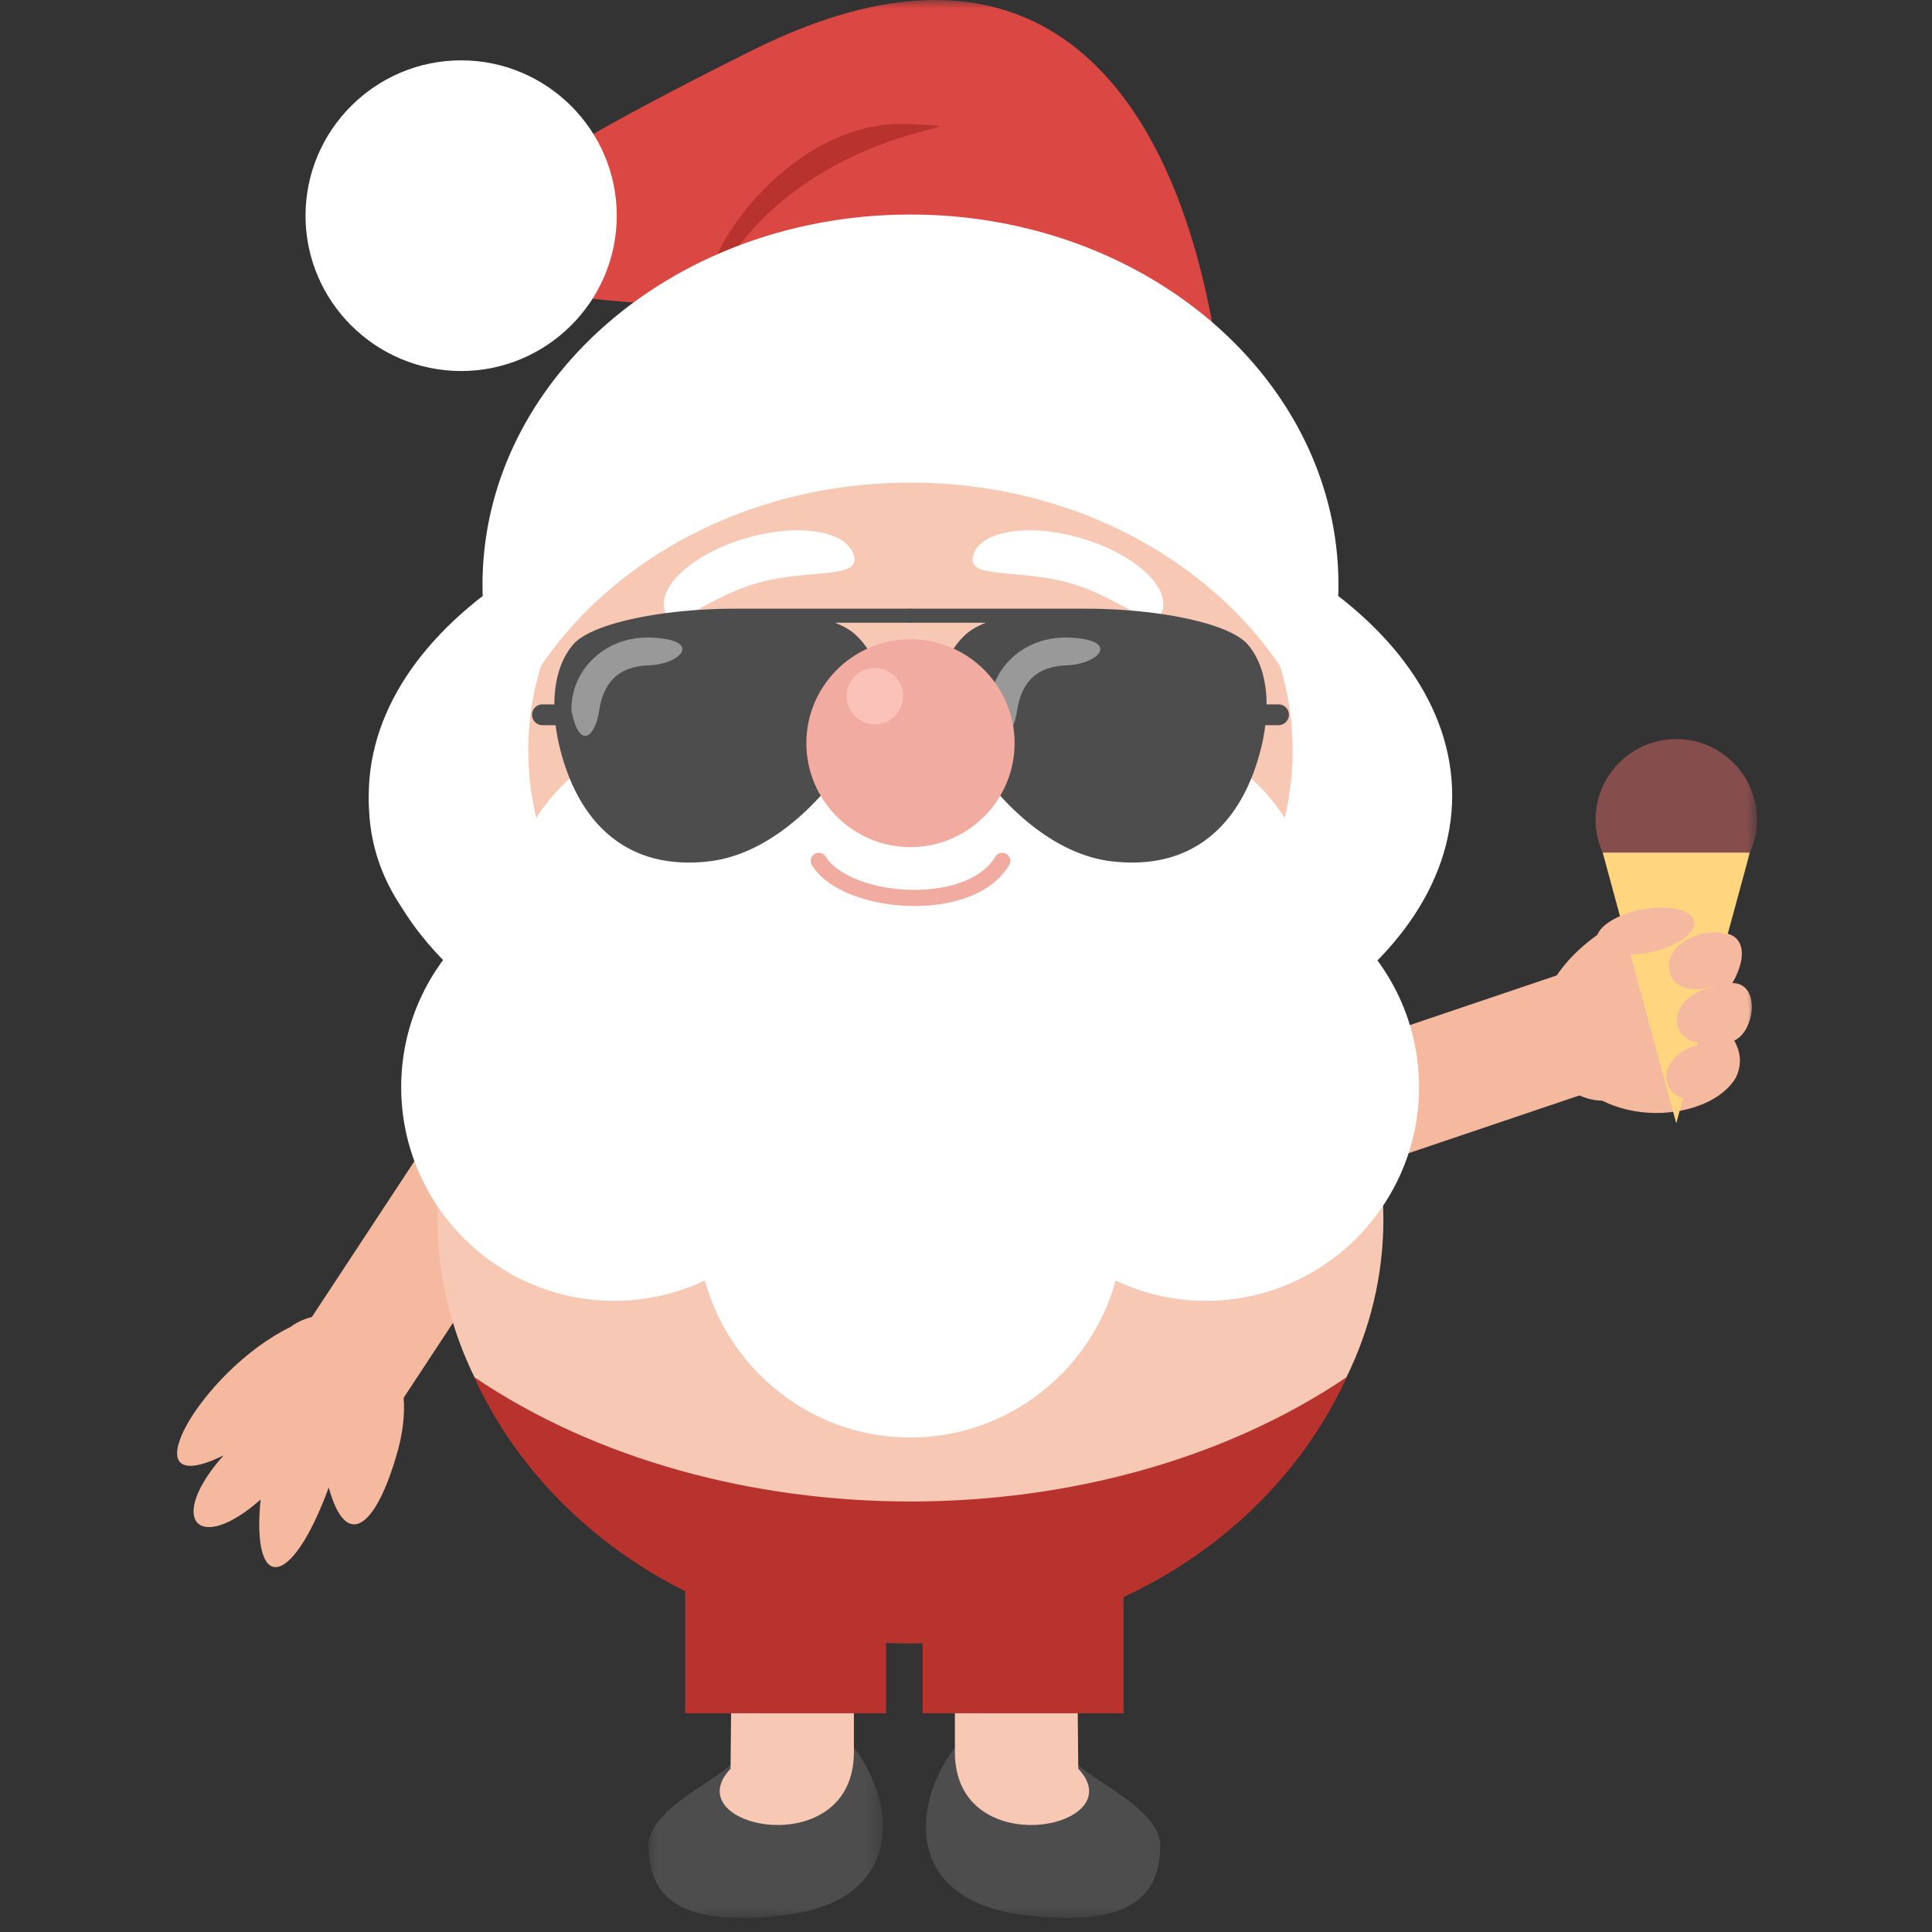 <svg width="120" height="120" viewBox="0 0 120 120" xmlns="http://www.w3.org/2000/svg" xmlns:xlink="http://www.w3.org/1999/xlink"><rect x="0" y="0" width="120" height="120" fill="#333333" stroke="none"/><defs><path id="a" d="M.994.221H15.55V13.11H.994z"/><path id="c" d="M0 119.135h98.13V0H0z"/></defs><g transform="translate(11)" fill="none" fill-rule="evenodd"><path d="M23.35 72.72L13.128 88.253c-4.491.06-4.533.27-6.443-3.89l10.137-15.405c4.833-7.138 11.425-3.673 6.526 3.764" fill="#F5B99F"/><path d="M13.672 90.232c-1.335 4.698-3.179 6.084-4.253 2.16-2.331 6.345-4.799 6.574-4.235.749-3.898 3.452-5.854 1.246-2.296-2.746-6.134 3.013-1.42-5.27 4.16-7.977 2.992-2.215 8.629.764 6.624 7.814" fill="#F5B99F"/><g transform="translate(28.286 106.026)"><mask id="b" fill="#fff"><use xlink:href="#a"/></mask><path d="M6.428 3.088c-.218 1.16-5.494 3-5.434 5.597.063 2.597 1.278 5.205 8.676 4.206 6.866-.928 6.844-6.348 4.349-10.01-2.438-3.575-6.878-3.585-7.59.207" fill="#4D4D4D" mask="url(#b)"/></g><path d="M34.496 97.25h7.541v11.58c0 6.978-11.142 4.706-7.661 1.03l.12-12.61z" fill="#F7C8B4"/><mask id="d" fill="#fff"><use xlink:href="#c"/></mask><path fill="#B8332E" mask="url(#d)" d="M31.559 106.414h12.478V74.652H31.559z"/><path d="M69.693 65.995l17.631-5.963c3.576 2.71 3.738 2.571 2.68 7.025L72.517 72.97c-8.21 2.657-11.269-4.124-2.824-6.975" fill="#F5B99F" mask="url(#d)"/><path d="M88.117 58.137c3.949-2.882 6.257-2.843 4.684.91 3.857-2.359 5.313-.62 3.8 2.013 1.761 0 1.409 2.991.117 3.573 1.857 3.352-4.056 5.807-8.2 3.733-3.72-.092-6.328-5.904-.401-10.229" fill="#F5B99F" mask="url(#d)"/><path d="M55.633 109.114c.219 1.16 5.495 2.999 5.434 5.596-.062 2.598-1.278 5.206-8.675 4.206-6.866-.927-6.845-6.348-4.35-10.009 2.438-3.576 6.88-3.586 7.591.207" fill="#4D4D4D" mask="url(#d)"/><path d="M55.852 97.25H48.31v11.58c0 6.978 11.143 4.706 7.663 1.03l-.12-12.61z" fill="#F7C8B4" mask="url(#d)"/><path fill="#B8332E" mask="url(#d)" d="M46.31 106.414h12.478V74.652H46.31z"/><path d="M45.551 101.063c16.178 0 29.373-11.369 29.373-25.31 0-13.94-13.195-25.31-29.373-25.31-16.177 0-29.372 11.37-29.372 25.31 0 13.941 13.195 25.31 29.372 25.31" fill="#F7C8B4" mask="url(#d)"/><path d="M45.551 69.656c18.532 0 33.647-9.094 33.647-20.243S64.083 29.172 45.55 29.172c-18.531 0-33.646 9.092-33.646 20.241 0 11.15 15.115 20.243 33.646 20.243" fill="#FFF" mask="url(#d)"/><path d="M25.149 62.075c7.287 0 13.231-5.489 13.231-12.218 0-6.73-5.944-12.217-13.231-12.217-7.288 0-13.232 5.487-13.232 12.217s5.944 12.218 13.232 12.218" fill="#FFF" mask="url(#d)"/><path d="M45.551 67.153c13.075 0 23.74-9.227 23.74-20.54 0-11.313-10.665-20.54-23.74-20.54-13.074 0-23.739 9.227-23.739 20.54 0 11.313 10.665 20.54 23.739 20.54" fill="#F7C8B4" mask="url(#d)"/><path d="M34.56 68.97c7.73 0 14.037-5.488 14.037-12.218 0-6.73-6.307-12.218-14.038-12.218s-14.037 5.488-14.037 12.218c0 6.73 6.306 12.219 14.037 12.219" fill="#FFF" mask="url(#d)"/><path d="M56.543 68.97c7.731 0 14.038-5.488 14.038-12.218 0-6.73-6.307-12.218-14.038-12.218s-14.037 5.488-14.037 12.218c0 6.73 6.306 12.219 14.037 12.219M27.15 80.797c7.287 0 13.231-5.964 13.231-13.275 0-7.312-5.944-13.276-13.232-13.276-7.287 0-13.231 5.964-13.231 13.276 0 7.311 5.944 13.275 13.231 13.275" fill="#FFF" mask="url(#d)"/><path d="M63.91 80.797c7.287 0 13.23-5.964 13.23-13.275 0-7.312-5.943-13.276-13.23-13.276-7.288 0-13.232 5.964-13.232 13.276 0 7.311 5.944 13.275 13.231 13.275" fill="#FFF" mask="url(#d)"/><path d="M45.538 89.286c7.288 0 13.233-5.962 13.233-13.274 0-7.312-5.945-13.276-13.233-13.276-7.287 0-13.231 5.964-13.231 13.276 0 7.312 5.944 13.274 13.231 13.274" fill="#FFF" mask="url(#d)"/><path d="M32.696 40.648a.504.504 0 0 1-.934-.384c.173-.414.496-.771.923-1.065.747-.513 1.843-.849 2.985-.953 1.134-.106 2.33.014 3.287.409.635.263 1.172.647 1.531 1.17a.503.503 0 1 1-.83.57c-.243-.351-.623-.619-1.085-.81-.803-.331-1.828-.429-2.812-.338-.977.09-1.898.365-2.502.78-.273.187-.47.397-.563.62" fill="#4D4D4D" mask="url(#d)"/><path d="M56.135 33.424c-3.244-.945-6.239-.468-6.687 1.067-.448 1.534 2.828.798 6.073 1.744 3.245.945 5.228 3.213 5.678 1.679.447-1.535-1.819-3.545-5.064-4.49m-20.789 0c3.245-.945 6.24-.468 6.688 1.067.448 1.534-2.829.798-6.073 1.744-3.245.945-5.228 3.213-5.677 1.679-.448-1.535 1.818-3.545 5.062-4.49" fill="#FFF" mask="url(#d)"/><path d="M39.429 53.74a.503.503 0 1 1 .853-.536c.247.392.644.738 1.144 1.03 1.079.633 2.601.998 4.135 1.032 1.526.035 3.047-.258 4.132-.937.472-.297.858-.665 1.12-1.11a.502.502 0 0 1 .87.508c-.35.593-.85 1.074-1.452 1.453-1.261.79-2.982 1.131-4.689 1.092-1.7-.039-3.4-.452-4.626-1.169-.636-.373-1.152-.829-1.487-1.362" fill="#F1ABA1" mask="url(#d)"/><path d="M64.724 22.734C62.542 6.86 54.434-6.211 35.727 3.125c-18.709 9.337-25.436 14.334-7.27 15.673 18.01 1.328 23.795 4.247 36.267 3.936" fill="#DB4743" mask="url(#d)"/><path d="M32.78 18.745c-.206-3.404 5.58-11.348 12.609-11.04 7.028.31-7.234-.618-12.609 11.04" fill="#B8332E" mask="url(#d)"/><path d="M17.642 23.045c5.325 0 9.666-4.334 9.666-9.648 0-5.315-4.341-9.649-9.666-9.649-5.324 0-9.665 4.334-9.665 9.649 0 5.314 4.341 9.648 9.665 9.648" fill="#FFF" mask="url(#d)"/><path d="M45.551 13.326c14.681 0 26.582 10.297 26.582 22.999 0 2.936-.636 5.743-1.796 8.324-3.856-8.586-13.498-14.674-24.786-14.674-11.287 0-20.93 6.088-24.785 14.674a20.228 20.228 0 0 1-1.796-8.324c0-12.702 11.9-22.999 26.581-22.999" fill="#FFF" mask="url(#d)"/><path d="M59.72 40.265a.504.504 0 0 1-.933.383c-.093-.224-.292-.434-.564-.62-.605-.416-1.525-.69-2.502-.78-.985-.093-2.01.006-2.812.338-.46.19-.843.458-1.085.81a.505.505 0 0 1-.83-.572c.359-.521.895-.906 1.532-1.169.957-.395 2.153-.515 3.286-.41 1.142.106 2.238.441 2.984.954.429.294.752.651.924 1.066" fill="#4D4D4D" mask="url(#d)"/><path d="M18.453 85.534c15.241 10.302 38.956 10.302 54.196 0-4.44 9.72-14.9 16.547-27.098 16.547-12.197 0-22.658-6.827-27.098-16.547" fill="#B8332E" mask="url(#d)"/><path d="M93.116 55.914c2.761 0 5.014-2.248 5.014-5.005 0-2.756-2.253-5.005-5.014-5.005-2.76 0-5.012 2.249-5.012 5.005 0 2.757 2.252 5.005 5.012 5.005" fill="#854E4C" mask="url(#d)"/><path fill="#FFD67F" mask="url(#d)" d="M88.547 52.956h9.14L93.116 69.77z"/><path d="M90.936 56.497c1.667-.334 3.137-.01 3.284.724.148.734-1.084 1.598-2.75 1.932-1.667.333-3.137.01-3.285-.724-.147-.734 1.085-1.598 2.751-1.932" fill="#F5B99F" mask="url(#d)"/><path d="M97.118 59.048c.44 2.187-3.994 3.443-4.433 1.257-.438-2.188 3.993-3.443 4.433-1.257" fill="#F5B99F" mask="url(#d)"/><path d="M97.621 62.392c.44 2.188-3.993 3.443-4.432 1.256-.44-2.187 3.993-3.443 4.432-1.256" fill="#F5B99F" mask="url(#d)"/><path d="M96.964 65.911c.44 2.187-3.993 3.443-4.432 1.255-.438-2.187 3.992-3.442 4.432-1.255" fill="#F5B99F" mask="url(#d)"/><path d="M35.06 38.677h-.393v-.002c-.517 0-1.042.013-1.565.037-3.49.163-6.863.846-7.822 1.865l-.048.053a3.055 3.055 0 0 0-.22.302c-.878 1.353-.878 3.433-.367 5.428 1.095 4.261 3.754 6.835 8.368 6.265 3.85-.475 7.442-4.438 8.985-7.768.822-1.77.935-3.496-.445-4.79a3.246 3.246 0 0 0-.087-.076c-1.064-.876-3.612-1.281-6.407-1.314" fill="#4D4D4D" mask="url(#d)"/><path d="M24.56 40.078c.03-.037.06-.07.086-.097 1.114-1.185 4.733-1.965 8.418-2.137a30.46 30.46 0 0 1 1.604-.036v-.003h10.928v.872h-4.735c.466.183.858.396 1.157.642.05.042.094.08.131.115.916.857 1.315 1.847 1.34 2.9.054-.066.11-.132.166-.195.565-.644 1.216-1.095 1.941-1.095v.87c-.434 0-.876.33-1.286.796-.457.522-.87 1.216-1.204 1.856l-.034-.017a9.954 9.954 0 0 1-.282.673c-1.68 3.624-5.498 7.753-9.67 8.268-5.052.623-8.115-2.233-9.317-6.916a11.928 11.928 0 0 1-.293-1.532h-.82a.648.648 0 0 1-.646-.647c0-.354.291-.645.647-.645h.74c.006-1.235.264-2.389.85-3.291.086-.131.178-.258.279-.38m31.484-1.402h.39v-.002c.519 0 1.044.013 1.566.037 3.49.163 6.863.846 7.822 1.865l.049.053c.078.095.151.196.22.302.877 1.353.877 3.433.366 5.428-1.095 4.261-3.753 6.835-8.368 6.265-3.85-.475-7.44-4.438-8.985-7.768-.822-1.77-.935-3.496.446-4.79.032-.03.06-.055.087-.076 1.063-.876 3.612-1.281 6.407-1.314" fill="#4D4D4D" mask="url(#d)"/><path d="M66.542 40.078c-.03-.037-.06-.07-.085-.097-1.115-1.185-4.734-1.965-8.419-2.137a30.435 30.435 0 0 0-1.604-.036v-.003H45.506l-.993.385.993.487h4.735c-.466.183-.858.396-1.156.642-.05.042-.095.08-.132.115-.916.857-1.315 1.847-1.34 2.9a8.052 8.052 0 0 0-.165-.195c-.565-.644-1.217-1.095-1.942-1.095l-.514.58.514.29c.434 0 .877.33 1.286.796.458.522.87 1.216 1.204 1.856l.034-.017c.084.224.178.447.282.673 1.681 3.624 5.499 7.753 9.67 8.268 5.052.623 8.116-2.233 9.318-6.916a12.1 12.1 0 0 0 .292-1.532h.82c.355 0 .646-.29.646-.647a.648.648 0 0 0-.647-.645h-.74c-.006-1.235-.264-2.389-.85-3.291a4.03 4.03 0 0 0-.279-.38" fill="#4D4D4D" mask="url(#d)"/><path d="M50.452 44.149c-.063-2.456 2.029-4.727 5.104-4.542 3.074.184 1.66 1.656-.308 1.718-1.967.061-2.829 1.167-3.074 2.824-.246 1.656-1.23 2.455-1.722 0" fill="#999" mask="url(#d)"/><path d="M45.551 52.617c3.562 0 6.468-2.9 6.468-6.457 0-3.555-2.906-6.456-6.468-6.456-3.561 0-6.467 2.9-6.467 6.456 0 3.557 2.906 6.457 6.467 6.457" fill="#F1ABA1" mask="url(#d)"/><path d="M43.342 44.994c.967 0 1.756-.787 1.756-1.753 0-.965-.789-1.753-1.756-1.753-.968 0-1.756.788-1.756 1.753 0 .966.788 1.753 1.756 1.753" fill="#FAC2B9" mask="url(#d)"/><path d="M24.493 44.149c-.062-2.456 2.03-4.727 5.103-4.542 3.074.184 1.66 1.656-.307 1.718-1.968.061-2.829 1.167-3.075 2.824-.245 1.656-1.23 2.455-1.721 0" fill="#999" mask="url(#d)"/></g></svg>